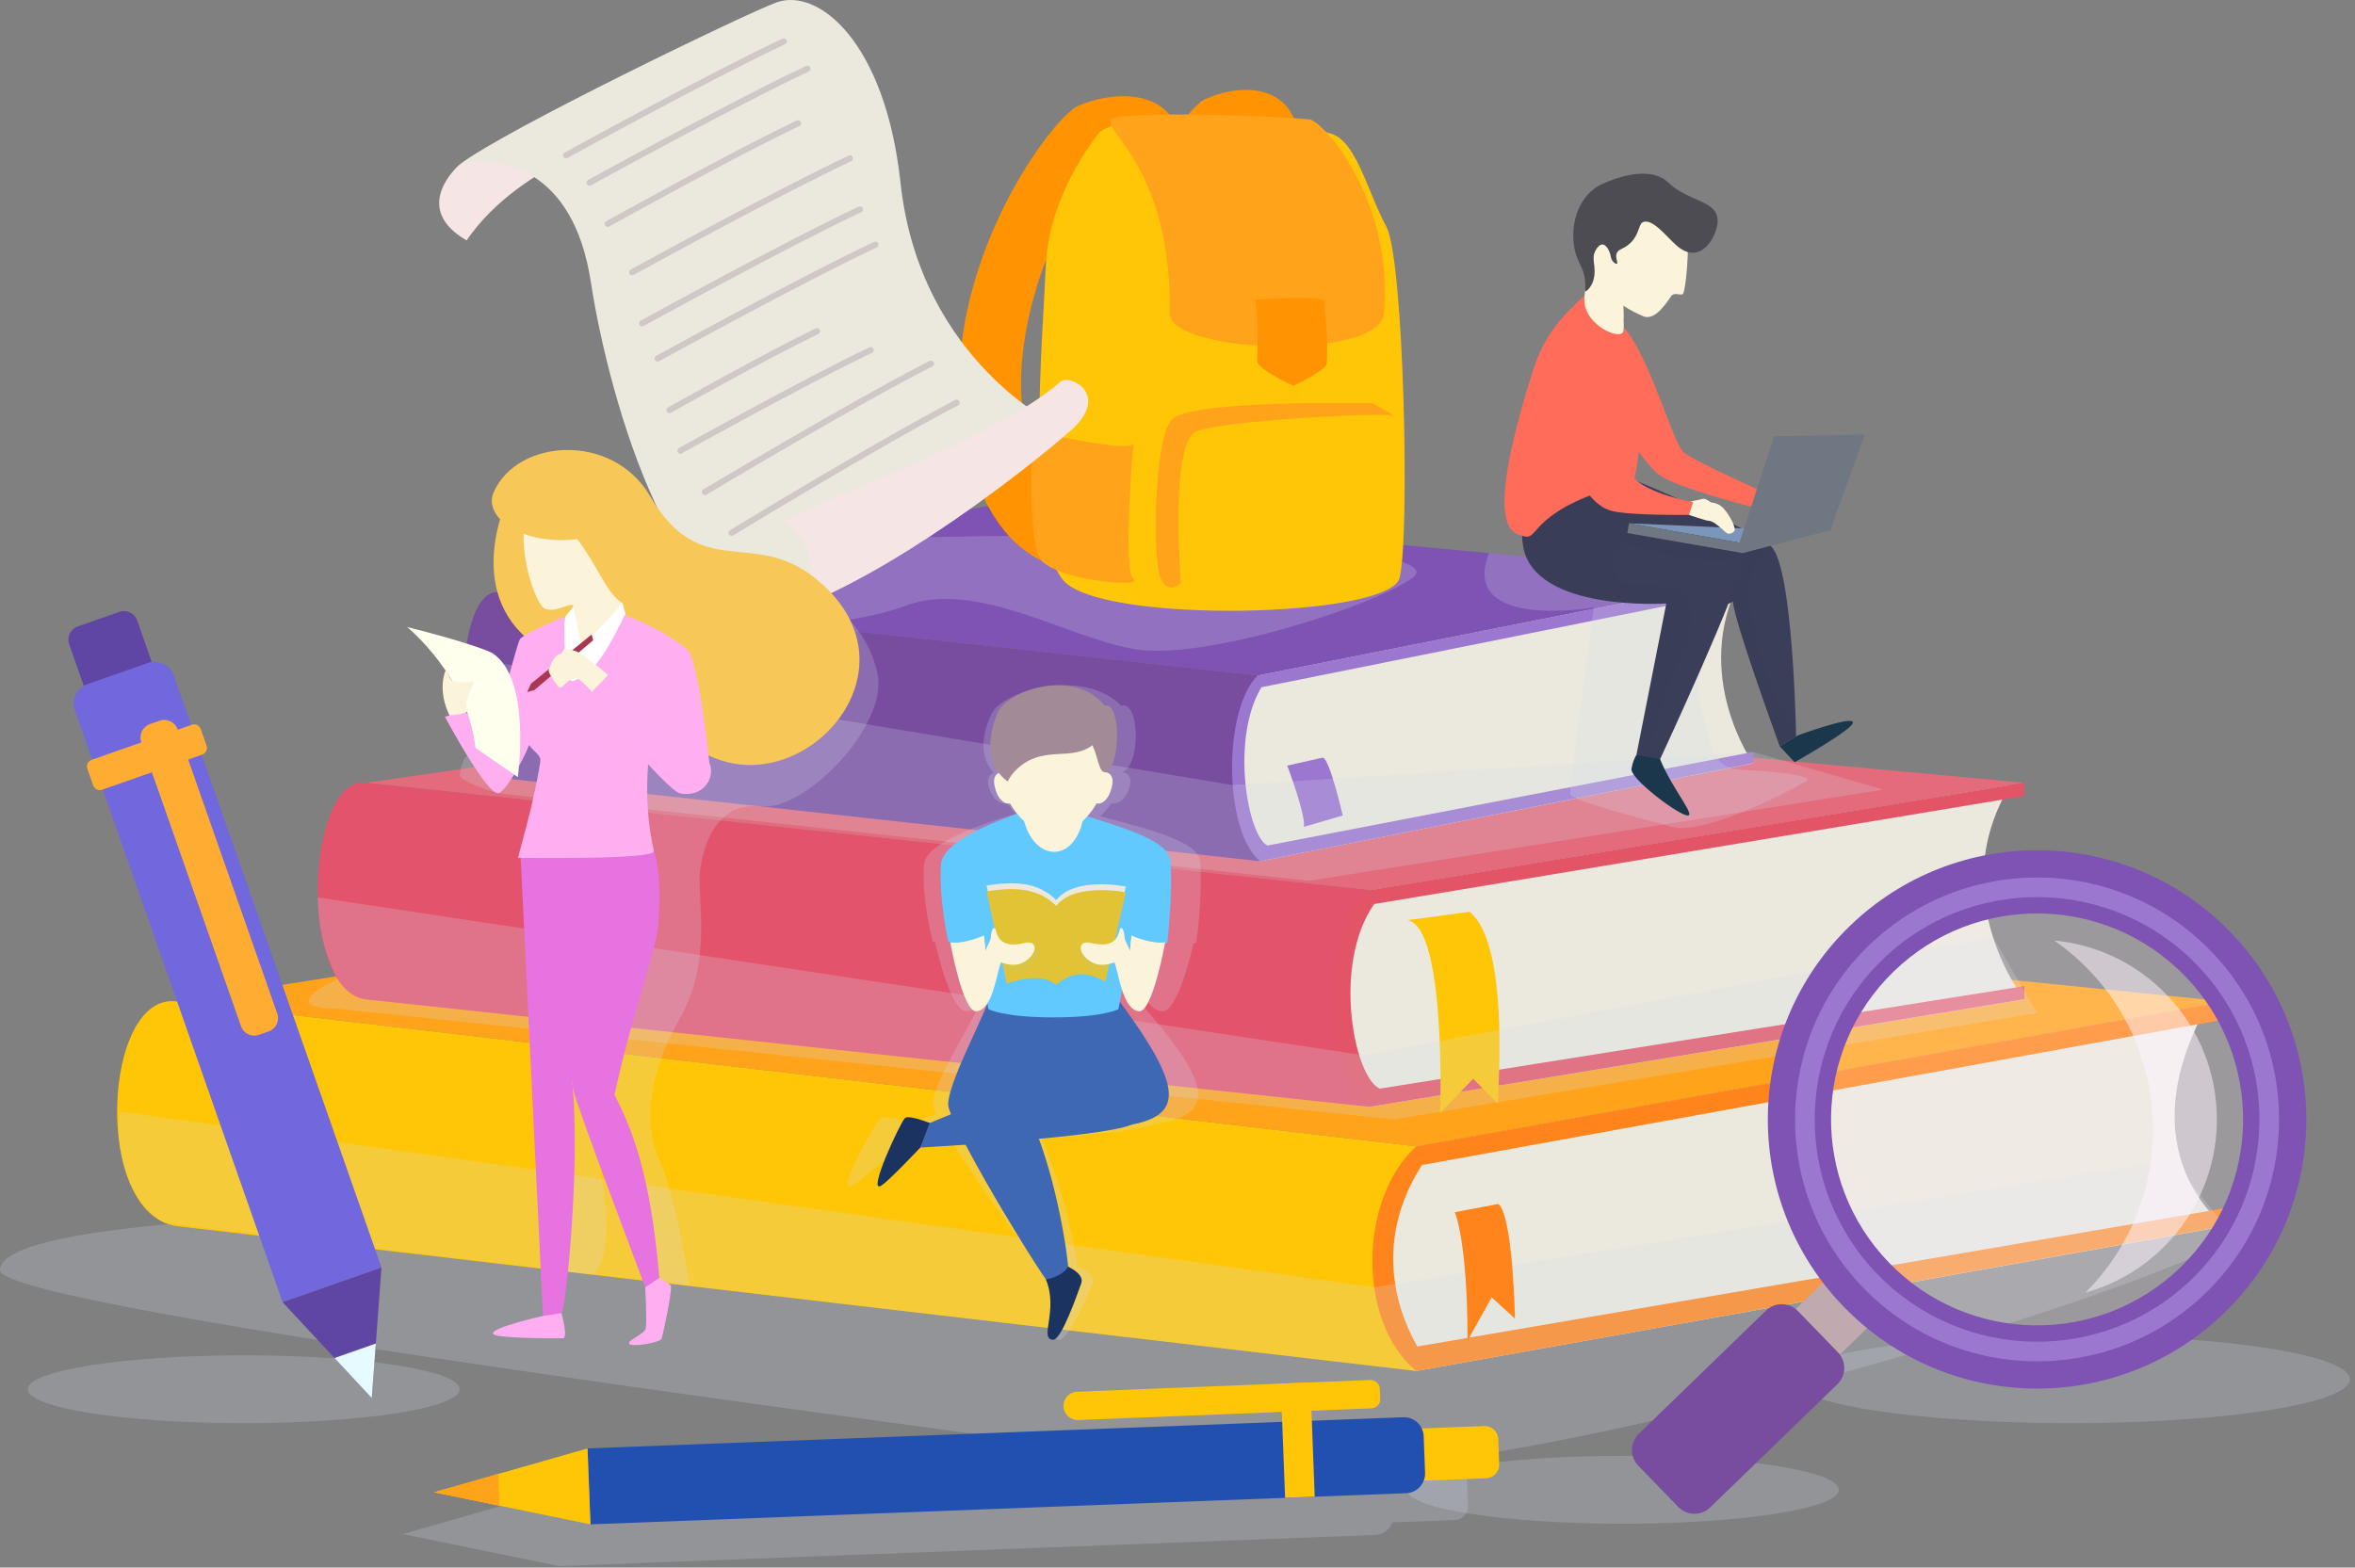 <svg width="386" height="257" viewBox="0 0 386 257" fill="none" xmlns="http://www.w3.org/2000/svg">
    <rect x="0" y="0" width="386" height="257" fill="#808080" stroke="none"/>
    <g opacity="0.6">
        <g opacity="0.6">
            <path opacity="0.6" d="M368.121 200.801C368.121 207.357 242.826 246.808 202.218 240.911C165.157 235.529 0 214.784 0 208.229C0 201.673 36.724 199.012 74.174 199.012C111.625 199.012 368.121 194.246 368.121 200.801Z" fill="#D6E0EF"/>
        </g>
    </g>
    <path d="M232.152 224.778L364.687 201.032C364.687 201.032 348.162 189.214 361.87 164.706L232.152 187.947C212.866 210.591 232.152 224.778 232.152 224.778Z" fill="#EBE8DD"/>
    <path d="M232.152 187.947L28.979 164.202L160.027 143.488L364.687 164.202L232.152 187.947Z" fill="#FFA31B"/>
    <path d="M233.069 191.008L364.688 167.118V164.202L232.152 187.947L226.255 190.486L221.074 205.456L225.418 223.385L229.653 222.995L232.152 224.778L364.688 200.996V198.081L232.326 220.757C229.717 216.286 224.507 204.367 233.069 191.008Z" fill="#FF841B"/>
    <path d="M232.152 224.778L28.979 201.032C14.979 199.016 16.926 162.462 28.979 164.201L232.152 187.947C222.669 196.492 222.429 216.858 232.152 224.778Z" fill="#FFC507"/>
    <path d="M234.202 198.581C266.421 194.742 340.938 178.997 340.938 178.997C340.938 178.997 265.584 191.531 234.202 198.581Z" fill="#EBE8DD"/>
    <path d="M235.42 214.16C249.287 216.423 350.058 193.793 350.058 193.793C350.058 193.793 256.141 209.983 235.42 214.16Z" fill="#EBE8DD"/>
    <path d="M234.118 206.008C263.313 205.305 328.983 190.138 328.983 190.138C328.983 190.138 254.228 200.517 234.118 206.008Z" fill="#EBE8DD"/>
    <g opacity="0.6">
        <g opacity="0.6">
            <path opacity="0.6" d="M19.695 182.241C18.619 187.947 20.961 197.339 27.003 200.477C38.653 202.165 232.152 224.778 232.152 224.778L364.688 201.032L356.005 190.138L225.255 211.053L19.695 182.241Z" fill="#D6E0EF"/>
        </g>
    </g>
    <path d="M238.448 198.746C238.448 198.746 240.541 203.259 240.541 219.795L244.505 212.702L248.311 216.205C248.311 216.205 248.012 199.33 245.584 197.39L238.448 198.746Z" fill="#FF841B"/>
    <path d="M224.497 181.465L331.8 163.862C331.8 163.862 318.421 146.883 329.518 128.715L224.497 145.943C208.883 162.731 224.497 181.465 224.497 181.465Z" fill="#EBE8DD"/>
    <path d="M224.497 145.944L60.003 128.34L166.103 112.983L331.8 128.34L224.497 145.944Z" fill="#E36B7B"/>
    <path d="M225.24 148.213L331.801 130.501V128.34L224.498 145.944L219.722 147.826L215.529 158.925L219.044 180.433L222.473 180.144L224.498 181.466L331.801 163.834V161.672L226.157 178.484C221.932 176.664 218.307 158.116 225.24 148.213Z" fill="#E35566"/>
    <path d="M224.497 181.465L60.003 163.862C48.669 162.366 50.243 127.05 60.003 128.34L224.497 145.943C216.82 152.278 216.625 175.593 224.497 181.465Z" fill="#E3546C"/>
    <path d="M233.252 172.307C275.233 166.153 319.443 156.742 319.443 156.742C319.443 156.742 264.404 164.123 233.252 172.307Z" fill="#EBE8DD"/>
    <path d="M225.938 170.655C267.919 164.502 312.128 155.09 312.128 155.09C312.128 155.09 257.091 162.471 225.938 170.655Z" fill="#EBE8DD"/>
    <path d="M243.764 156.061C277.83 151.068 313.703 143.431 313.703 143.431C313.703 143.431 269.044 149.421 243.764 156.061Z" fill="#EBE8DD"/>
    <path d="M231.584 154.387C273.565 148.234 317.775 138.822 317.775 138.822C317.775 138.822 262.736 146.203 231.584 154.387Z" fill="#EBE8DD"/>
    <path d="M225.938 163.844C267.919 157.691 312.128 148.279 312.128 148.279C312.128 148.279 257.091 155.66 225.938 163.844Z" fill="#EBE8DD"/>
    <path d="M230.747 150.858L240.89 149.495C247.1 154.559 245.701 176.129 245.51 180.949L241.458 176.861L236.045 182.5C236.045 182.5 237.113 152.14 230.747 150.858Z" fill="#FFC507"/>
    <g opacity="0.6">
        <g opacity="0.6">
            <path opacity="0.6" d="M52.1 147.136C52.1 147.136 51.861 154.128 55.338 160.539C52.88 161.719 50.93 162.672 50.608 164.141C50.347 165.333 54.825 165.333 54.825 165.333L228.452 183.531L333.889 166.087L326.667 153.626L223.58 173.019L52.1 147.136Z" fill="#D6E0EF"/>
        </g>
    </g>
    <path d="M206.526 141.196L287.356 125.153C287.356 125.153 277.084 110.713 285.28 95.035L206.17 110.738C194.551 125.27 206.526 141.196 206.526 141.196Z" fill="#EBE8DD"/>
    <path d="M206.17 110.738L81.813 97.097L161.755 82.991L286.999 94.694L206.17 110.738Z" fill="#7E53B3"/>
    <path d="M206.752 112.677L287.02 96.547L286.998 94.694L206.17 110.738L202.585 112.394L199.529 121.947L202.4 140.359L204.985 140.081L206.527 141.196L287.355 125.129L287.334 123.276L207.75 138.625C204.541 137.103 201.619 121.23 206.752 112.677Z" fill="#9C77CF"/>
    <path d="M206.526 141.196L82.169 127.555C73.599 126.374 74.433 96.078 81.813 97.098L206.17 110.738C200.437 116.238 200.525 136.231 206.526 141.196Z" fill="#784C9E"/>
    <path d="M213.043 131.914C244.674 126.267 277.954 117.805 277.954 117.805C277.954 117.805 236.48 124.621 213.043 131.914Z" fill="#EBE8DD"/>
    <path d="M208.577 123.529C234.244 118.946 261.249 112.081 261.249 112.081C261.249 112.081 227.595 117.612 208.577 123.529Z" fill="#EBE8DD"/>
    <path d="M210.987 119.135C242.617 113.488 275.898 105.026 275.898 105.026C275.898 105.026 234.422 111.843 210.987 119.135Z" fill="#EBE8DD"/>
    <path d="M212.522 127.092C244.153 121.445 277.433 112.983 277.433 112.983C277.433 112.983 235.958 119.799 212.522 127.092Z" fill="#EBE8DD"/>
    <path d="M210.987 125.524C210.987 125.524 214.047 133.59 213.711 135.566L220.086 133.705C220.086 133.705 217.956 124.426 216.819 124.209L210.987 125.524Z" fill="#9C77CF"/>
    <g opacity="0.6">
        <g opacity="0.6">
            <path opacity="0.6" d="M77.441 108.006C76.186 108.006 74.87 116.18 78.184 122.59C75.84 123.771 75.65 125.485 75.343 126.954C75.093 128.147 81.597 130.047 81.597 130.047L214.624 144.401L308.665 129.464L287.334 123.275L202.052 128.714L77.441 108.006Z" fill="#D6E0EF"/>
        </g>
    </g>
    <g opacity="0.6">
        <g opacity="0.6">
            <path opacity="0.6" d="M188.631 155.678C188.643 155.616 188.656 155.544 188.669 155.485L188.871 154.577C188.817 154.991 188.764 155.455 188.729 155.874C188.699 155.811 188.664 155.744 188.631 155.678ZM186.741 164.243C186.899 163.585 187.049 162.95 187.186 162.358C187.872 164.096 188.851 165.645 190.464 165.804C192.995 166.056 195.32 156.017 195.622 154.663C195.778 154.629 195.932 154.594 196.082 154.547C196.082 154.547 197.213 146.543 196.699 141.151C196.358 137.564 185.78 135.383 180.323 133.821C181.501 132.716 182.137 131.717 182.137 131.717C183.124 131.936 184.62 131.155 185.193 128.814C185.706 126.717 183.95 126.618 183.95 126.618C187.053 125.4 186.838 114.79 183.744 115.696C177.7 109.429 164.316 113.149 162.492 117.084C160.124 122.187 161.471 125.169 162.865 126.714C162.381 126.885 161.669 127.374 162.021 128.814C162.594 131.155 164.09 131.936 165.077 131.717C165.077 131.717 165.565 132.482 166.474 133.411C161.056 135.074 151.802 138.13 151.467 141.654C150.953 147.047 152.896 154.403 152.896 154.403C153.07 154.457 153.241 154.48 153.413 154.517C153.373 154.513 153.332 154.513 153.292 154.509C153.292 154.509 155.769 166.073 158.483 165.804C159.36 165.717 160.044 165.213 160.602 164.5C160.602 164.503 160.603 164.505 160.604 164.509C159.101 168.12 151.992 179.034 152.976 181.633C153.091 181.937 153.252 182.295 153.438 182.678C151.104 183.467 149.558 184.02 149.263 184.125C148.136 183.757 145.051 182.819 144.354 183.317C143.497 183.932 136.694 196.038 139.746 194.355C141.415 193.434 147.389 188.14 147.389 188.14C147.389 188.14 151.095 187.973 156.308 187.675C161.035 195.186 169.096 206.122 172.151 209.766H172.149C174.683 214.874 170.711 219.511 173.549 219.655C175.213 219.737 178.379 212.085 179.109 210.41C179.708 209.033 177.282 207.981 176.538 207.666C176.007 203.278 174.47 196.43 172.254 190.406C172.256 190.406 172.257 190.406 172.259 190.406C172.244 190.37 172.228 190.326 172.212 190.289C172.068 189.899 171.919 189.517 171.77 189.135C171.467 188.322 171.127 187.405 170.807 186.714V186.713C178.887 186.084 186.546 185.285 189.038 184.393C199.383 182.719 198.952 178.057 186.741 164.244C186.741 164.244 186.741 164.244 186.741 164.243Z" fill="#D6E0EF"/>
        </g>
    </g>
    <path d="M183.565 164.244C182.036 162.165 175.479 164.621 173.314 165.519C170.539 164.629 162.726 161.927 161.838 164.499C160.595 168.099 154.673 179.033 155.492 181.633C157.424 187.772 171.865 211.154 172.437 211.006C173.214 210.807 174.032 211.126 175.227 209.452C174.932 203.842 172.48 190.929 168.93 183.517C170.613 179.907 184.73 184.538 185.474 184.393C194.075 182.719 193.716 178.057 183.565 164.244Z" fill="#3F68B4"/>
    <g opacity="0.5">
        <g opacity="0.5">
            <path opacity="0.5" d="M171.524 190.407C171.205 189.49 170.741 187.816 170.317 186.714C168.629 182.323 181.17 175.69 179.934 175.196C179.301 174.942 174.467 175.599 173.548 172.413C170.384 180.852 160.662 182.301 157.932 183.437C158.055 184.324 159.775 186.237 160.301 187.532C162.979 187.532 166.671 188.267 171.524 190.407Z" fill="#3F68B4"/>
        </g>
    </g>
    <path d="M177.757 143.28H167.581V132.612H177.757V143.28Z" fill="#FBF4DB"/>
    <path d="M177.757 143.28H167.581V132.612H177.757V143.28Z" fill="#FBF4DB"/>
    <path d="M191.844 141.151C191.546 137.402 181.95 135.189 177.637 133.612C176.377 142.007 168.797 141.503 167.536 133.109C163.223 134.685 154.534 137.905 154.237 141.654C153.81 147.047 155.425 154.402 155.425 154.402C157.726 155.266 159.886 153.948 159.886 153.948L162.014 165.453C162.014 165.453 164.431 166.802 172.669 166.802C180.906 166.802 183.323 165.453 183.323 165.453L185.451 153.948C185.451 153.948 189.029 155.409 191.329 154.548C191.329 154.548 192.27 146.544 191.844 141.151Z" fill="#62C9FF"/>
    <path d="M181.244 126.619C182.587 115.695 172.645 115.696 172.645 115.696C172.645 115.696 162.702 115.695 164.045 126.619C164.045 126.619 162.586 126.717 163.012 128.815C163.488 131.156 164.732 131.936 165.552 131.717C165.552 131.717 168.178 136.711 172.645 136.711C177.111 136.711 179.737 131.717 179.737 131.717C180.557 131.936 181.801 131.156 182.277 128.815C182.704 126.717 181.244 126.619 181.244 126.619Z" fill="#FBF4DB"/>
    <path d="M167.51 125.4C167.51 125.4 165.881 126.537 165.186 128.097C165.186 128.097 160.196 125.4 163.403 117.083C164.92 113.149 176.047 109.429 181.071 115.697C183.645 114.79 183.823 125.4 181.244 126.618C180.091 126.779 179.997 124.123 179.053 122.182C175.76 124.731 171.547 122.394 167.51 125.4Z" fill="#A28A96"/>
    <path d="M173.123 147.565C170.384 144.863 166.914 144.346 161.708 145.183L165.025 160.322C165.025 160.322 170.333 158.132 173.123 160.523C176.237 157.794 178.978 158.789 181.191 159.97L184.538 145.343C184.538 145.343 176.17 143.657 173.123 147.565Z" fill="#EBE8DD"/>
    <path d="M173.123 148.522C170.384 145.819 166.914 145.302 161.708 146.139L165.025 161.278C165.025 161.278 170.333 159.088 173.123 161.479C176.237 158.751 178.978 159.745 181.191 160.926L184.538 146.299C184.538 146.299 176.17 144.613 173.123 148.522Z" fill="#E3C336"/>
    <g opacity="0.4">
        <g opacity="0.4">
            <path opacity="0.4" d="M183.323 165.453C185.095 156.665 185.474 153.382 185.474 153.382C185.474 153.382 182.767 156.45 182.24 156.819C181.713 157.187 177.977 154.785 177.145 155.783C176.122 157.008 178.593 159.43 180.566 159.43C182.29 159.431 182.072 164.704 183.323 165.453Z" fill="#62C9FF"/>
        </g>
    </g>
    <g opacity="0.4">
        <g opacity="0.4">
            <path opacity="0.4" d="M161.256 153.382C161.256 153.382 162.883 154.24 163.033 155.096C163.183 155.951 164.7 155.544 166.859 155.544C169.011 155.544 169.703 155.315 170.282 155.728C170.861 156.143 168.93 160.006 165.424 159.432C163.445 159.107 162.453 165.952 162.014 165.453C161.47 162.629 161.359 161.91 161.25 160.418C161.027 157.368 161.256 153.382 161.256 153.382Z" fill="#62C9FF"/>
        </g>
    </g>
    <path d="M155.754 154.509C155.754 154.509 157.814 166.073 160.07 165.804C162.754 165.485 163.325 159.614 164.063 157.776C165.235 158.199 166.985 158.647 168.623 157.154C170.214 155.702 169.702 154.172 168.037 154.579C165.921 155.095 163.79 155.095 163.232 152.548C163.054 151.736 162.453 152.197 162.395 153.82C162.386 154.082 161.819 155.095 161.514 155.875C161.439 154.786 161.256 153.381 161.256 153.381C161.256 153.381 158.133 154.821 155.754 154.509Z" fill="#FBF4DB"/>
    <path d="M158.661 160.834C159.127 158.761 159.816 157.653 161.514 155.874C161.429 154.877 161.256 153.382 161.256 153.382C161.256 153.382 158.368 159.289 158.645 160.926C158.652 160.895 158.654 160.864 158.661 160.834Z" fill="#FBF4DB"/>
    <path d="M190.976 154.509C190.976 154.509 188.916 166.073 186.66 165.804C183.977 165.485 183.406 159.614 182.667 157.776C181.495 158.199 179.746 158.647 178.107 157.154C176.515 155.702 177.029 154.172 178.694 154.579C180.808 155.095 182.941 155.095 183.498 152.548C183.676 151.736 184.278 152.197 184.335 153.82C184.344 154.082 184.911 155.095 185.217 155.875C185.292 154.786 185.474 153.381 185.474 153.381C185.474 153.381 188.598 154.821 190.976 154.509Z" fill="#FBF4DB"/>
    <path d="M188.07 160.834C187.603 158.761 186.915 157.653 185.216 155.874C185.301 154.877 185.475 153.382 185.475 153.382C185.475 153.382 188.362 159.289 188.085 160.926C188.079 160.895 188.077 160.864 188.07 160.834Z" fill="#FBF4DB"/>
    <path d="M171.432 209.766C172.467 209.617 174.364 208.93 175.079 207.666C175.696 207.98 177.717 209.031 177.219 210.409C176.613 212.086 173.98 219.738 172.597 219.654C170.238 219.511 173.539 214.875 171.432 209.766Z" fill="#1A3360"/>
    <path d="M152.751 184.264L150.847 188.14C150.847 188.14 145.88 193.435 144.493 194.356C141.954 196.038 147.611 183.931 148.324 183.318C149.036 182.704 152.751 184.264 152.751 184.264Z" fill="#1A3360"/>
    <path d="M152.354 184.148C152.354 184.148 174.418 174.564 182.24 175.124C191.868 175.912 189.922 182.48 185.474 184.393C180.506 186.532 150.847 188.141 150.847 188.141L152.354 184.148Z" fill="#3F68B4"/>
    <g opacity="0.6">
        <g opacity="0.6">
            <path opacity="0.6" d="M75.345 227.766C75.345 230.837 59.498 233.326 39.949 233.326C20.4 233.326 4.553 230.837 4.553 227.766C4.553 224.695 20.4 222.205 39.949 222.205C59.498 222.205 75.345 224.695 75.345 227.766Z" fill="#D6E0EF"/>
        </g>
    </g>
    <path d="M45.885 168.456L34.737 172.366L11.334 105.63C10.915 104.436 11.543 103.128 12.738 102.709L19.559 100.316C20.755 99.897 22.062 100.526 22.481 101.721L45.885 168.456Z" fill="#5F46A4"/>
    <path d="M62.528 207.803L46.313 213.49L12.272 116.42C11.663 114.682 12.578 112.779 14.315 112.17L24.237 108.691C25.976 108.081 27.878 108.996 28.487 110.733L62.528 207.803Z" fill="#7168DD"/>
    <path d="M60.937 229.227L46.313 213.49L62.528 207.804L60.937 229.227Z" fill="#5F46A4"/>
    <path d="M54.825 222.649L60.937 229.227L61.602 220.273L54.825 222.649Z" fill="#E5FBFF"/>
    <g opacity="0.3">
        <g opacity="0.3">
            <path opacity="0.3" d="M32.439 122.002C32.262 121.977 32.081 121.979 31.902 122.042L29.588 122.853L29.565 122.788C29.146 121.592 27.835 120.962 26.639 121.381L25.033 121.944C23.837 122.364 23.206 123.675 23.626 124.871L23.649 124.936L16.177 127.557L17.895 132.455L25.367 129.834L39.971 171.482C40.392 172.679 41.702 173.309 42.9 172.89L44.505 172.327C45.701 171.908 46.331 170.597 45.911 169.4L31.306 127.752L33.619 126.941C33.799 126.878 33.943 126.766 34.064 126.637L32.439 122.002Z" fill="#7168DD"/>
        </g>
    </g>
    <path d="M33.153 123.718L16.737 129.475C16.14 129.684 15.485 129.369 15.276 128.771L14.318 126.038C14.107 125.44 14.423 124.786 15.021 124.576L31.436 118.82C32.033 118.61 32.687 118.925 32.897 119.523L33.856 122.257C34.066 122.854 33.751 123.509 33.153 123.718Z" fill="#FFAD32"/>
    <path d="M44.038 169.105L42.433 169.667C41.236 170.087 39.925 169.457 39.505 168.26L23.16 121.649C22.74 120.452 23.371 119.142 24.567 118.722L26.172 118.159C27.369 117.74 28.68 118.369 29.099 119.566L45.446 166.176C45.865 167.374 45.235 168.685 44.038 169.105Z" fill="#FFAD32"/>
    <g opacity="0.6">
        <g opacity="0.6">
            <path opacity="0.6" d="M156.806 87.988C156.806 87.988 173.007 87.709 183.096 87.631C193.184 87.554 237.865 90.032 231.584 94.694C225.303 99.357 197.227 108.398 185.922 106.428C174.616 104.458 159.912 94.909 148.296 99.365C136.68 103.82 100.497 105.601 106.548 96.865C112.598 88.129 156.806 87.988 156.806 87.988Z" fill="#D6E0EF"/>
        </g>
    </g>
    <path d="M212.774 21.788C211.211 12.875 201.784 14.159 197.425 16.319C193.067 18.48 174.97 45.691 180.654 72.311C185.22 93.692 198.893 95.114 203.821 89.063C208.747 83.011 205.692 75.44 205.692 75.44C205.692 75.44 192.76 81.422 189.75 69.797C185.344 52.781 197.948 23.207 203.536 28.068C209.125 32.929 213.436 25.566 212.774 21.788Z" fill="#FF9301"/>
    <g opacity="0.3">
        <g opacity="0.3">
            <path opacity="0.3" d="M212.774 21.788C211.211 12.875 201.784 14.159 197.425 16.319C193.067 18.48 174.97 45.691 180.654 72.311C185.22 93.692 198.893 95.114 203.821 89.063C208.747 83.011 205.692 75.44 205.692 75.44C205.692 75.44 192.76 81.422 189.75 69.797C185.344 52.781 197.948 23.207 203.536 28.068C209.125 32.929 213.436 25.566 212.774 21.788Z" fill="#FF9301"/>
        </g>
    </g>
    <path d="M193.478 22.823C191.773 13.91 181.485 15.194 176.729 17.354C171.974 19.514 152.227 46.725 158.43 73.346C163.412 94.727 178.332 96.149 183.708 90.098C189.084 84.046 185.749 76.475 185.749 76.475C185.749 76.475 171.64 82.456 168.355 70.831C163.548 53.816 177.299 24.241 183.398 29.103C189.496 33.964 194.201 26.6 193.478 22.823Z" fill="#FF9301"/>
    <g opacity="0.3">
        <g opacity="0.3">
            <path opacity="0.3" d="M168.355 70.831C163.547 53.815 177.3 24.241 183.398 29.103C183.425 29.125 183.452 29.139 183.479 29.161C183.456 29.08 183.434 28.998 183.41 28.916C183.357 28.765 183.289 28.569 183.2 28.313C182.842 27.399 182.5 26.477 182.106 25.586C181.983 25.306 180.737 22.895 180.955 23.176C180.451 22.375 179.891 21.628 179.306 20.926C179.741 21.48 178.353 20.067 178.244 19.967C177.974 19.791 177.795 19.671 177.691 19.596C177.346 19.449 176.999 19.316 176.644 19.209C175.709 18.957 175.627 18.942 176.396 19.165C175.835 19.135 175.273 19.147 174.713 19.205C174.612 19.211 174.512 19.2 174.412 19.2C167.568 26.103 152.978 49.95 158.43 73.346C163.413 94.726 178.332 96.149 183.708 90.097C189.084 84.046 185.749 76.474 185.749 76.474C185.749 76.474 171.64 82.456 168.355 70.831Z" fill="#FF9301"/>
        </g>
    </g>
    <path d="M179.861 22.176C179.861 22.176 171.905 31.792 171.419 43.553C170.934 55.312 168.026 88.034 174.334 95.197C180.641 102.36 227.683 101.31 229.394 94.779C231.105 88.248 230.134 42.463 227.223 37.132C224.312 31.8 222.569 24.097 218.831 22.176C215.093 20.255 182.169 17.43 179.861 22.176Z" fill="#FFC507"/>
    <g opacity="0.4">
        <g opacity="0.4">
            <path opacity="0.4" d="M183.096 87.632C183.021 84.131 184.451 80.685 184.663 77.628C185.207 69.787 184.396 61.913 184.974 54.069C185.461 47.465 187.083 40.056 185.454 33.734C184.447 29.829 181.636 26.844 179.228 23C177.347 25.545 171.821 33.801 171.419 43.552C170.934 55.313 168.025 88.034 174.333 95.197C176.117 97.222 181.161 98.591 187.514 99.364C184.675 96.173 183.188 91.965 183.096 87.632Z" fill="#FFC507"/>
        </g>
    </g>
    <g opacity="0.4">
        <g opacity="0.4">
            <path opacity="0.4" d="M224.44 80.409C217.479 91.425 205.645 98.97 192.327 97.056C183.993 95.859 175.961 90.603 170.878 83.517C171.437 88.817 172.489 93.103 174.333 95.196C180.641 102.36 227.683 101.309 229.394 94.778C230.238 91.558 230.43 78.79 230.057 66.035C228.967 71.1 227.234 75.989 224.44 80.409Z" fill="#FFC507"/>
        </g>
    </g>
    <path d="M184.696 19.008C193.22 18.445 208.648 19.008 214.609 19.571C216.933 19.791 228.501 33.06 226.836 51.385C226.122 59.236 191.644 57.926 191.743 51.377C192.173 23.026 175.712 19.602 184.696 19.008Z" fill="#FFA31B"/>
    <path d="M169.609 70.737C169.609 70.737 184.214 74.117 185.773 72.817C185.773 72.817 183.954 93.415 185.773 94.946C187.593 96.478 172.044 95.045 170.328 91.341C168.614 87.638 168.871 73.065 169.609 70.737Z" fill="#FFA31B"/>
    <path d="M224.98 66.115C224.98 66.115 194.905 65.428 192.013 68.844C189.122 72.261 188.894 91.664 190.193 94.721C191.493 97.778 193.552 95.552 193.552 95.552C193.552 95.552 191.696 72.558 196.073 70.737C200.45 68.918 226.65 67.581 228.154 68.137C229.659 68.694 224.98 66.115 224.98 66.115Z" fill="#FFA31B"/>
    <path d="M205.738 49.165C205.738 49.165 206.364 52.821 206.052 59.175C205.987 60.5 211.983 63.244 211.983 63.244C211.983 63.244 217.418 60.779 217.474 59.543C217.688 54.9 217.358 53.754 216.986 49.414C216.907 48.492 208.439 48.885 205.738 49.165Z" fill="#FF9301"/>
    <g opacity="0.3">
        <g opacity="0.3">
            <path opacity="0.3" d="M211.119 55.471C211.083 55.385 213.123 54.95 213.187 55.601C213.252 56.25 213.587 64.051 212.842 65.351C212.842 65.351 211.057 66.066 211.121 65.351C211.186 64.635 211.508 56.38 211.119 55.471Z" fill="#FF9301"/>
        </g>
    </g>
    <path d="M75.342 26.97C75.342 26.97 67.079 33.996 76.478 39.41C85.641 26.107 104.133 21.709 111.978 17.74C119.824 13.772 112.771 11.164 112.771 11.164L75.342 26.97Z" fill="#F5E6E5"/>
    <path d="M75.343 26.97C81.863 25.445 93.961 27.425 96.838 46.211C99.915 66.313 111.202 104.382 128.289 100.493L173.995 70.185C173.995 70.185 150.798 59.605 147.595 29.931C145.113 6.931 134.164 -2.095 127.248 0.403C122.491 2.121 82.427 21.445 75.343 26.97Z" fill="#EBE8DD"/>
    <path d="M128.049 85.602C130.579 85.577 137.612 95.388 128.289 100.493C145.797 94.719 168.999 76.348 175.54 70.543C182.115 64.707 175.329 61.235 173.802 62.583C163.229 71.911 136.307 81.105 128.049 85.602Z" fill="#F5E6E5"/>
    <path d="M92.782 25.455C92.782 25.455 116.316 12.49 128.478 6.787" stroke="#CFC8C7" stroke-miterlimit="10" stroke-linecap="round" stroke-linejoin="round"/>
    <path d="M96.642 29.939C96.642 29.939 120.176 16.974 132.338 11.27" stroke="#CFC8C7" stroke-miterlimit="10" stroke-linecap="round" stroke-linejoin="round"/>
    <path d="M103.615 44.638C103.615 44.638 127.15 31.673 139.311 25.969" stroke="#CFC8C7" stroke-miterlimit="10" stroke-linecap="round" stroke-linejoin="round"/>
    <path d="M105.254 53.007C105.254 53.007 128.788 40.043 140.95 34.339" stroke="#CFC8C7" stroke-miterlimit="10" stroke-linecap="round" stroke-linejoin="round"/>
    <path d="M107.794 58.78C107.794 58.78 131.328 45.816 143.49 40.112" stroke="#CFC8C7" stroke-miterlimit="10" stroke-linecap="round" stroke-linejoin="round"/>
    <path d="M115.54 80.669C115.54 80.669 139.971 66.036 152.605 59.616" stroke="#CFC8C7" stroke-miterlimit="10" stroke-linecap="round" stroke-linejoin="round"/>
    <path d="M119.904 87.359C119.904 87.359 144.221 72.537 156.806 66.02" stroke="#CFC8C7" stroke-miterlimit="10" stroke-linecap="round" stroke-linejoin="round"/>
    <path d="M109.731 67.234C109.731 67.234 125.674 58.252 133.915 54.304" stroke="#CFC8C7" stroke-miterlimit="10" stroke-linecap="round" stroke-linejoin="round"/>
    <path d="M99.611 36.702C99.611 36.702 120.176 25.25 130.803 20.214" stroke="#CFC8C7" stroke-miterlimit="10" stroke-linecap="round" stroke-linejoin="round"/>
    <path d="M111.525 73.89C111.525 73.89 132.088 62.438 142.716 57.402" stroke="#CFC8C7" stroke-miterlimit="10" stroke-linecap="round" stroke-linejoin="round"/>
    <g opacity="0.6">
        <g opacity="0.6">
            <path opacity="0.6" d="M135.405 98.468C135.405 98.468 142.077 102.176 143.841 110.49C145.607 118.803 132.088 133.031 124.669 132.218C117.251 131.404 115.05 139.067 114.708 143.28C114.365 147.493 116.654 157.739 111.525 166.803C106.396 175.865 105.297 184.009 108.078 190.138C110.858 196.267 113.025 210.854 113.025 210.854L106.542 209.549L97.25 186.067C97.25 186.067 102.038 204.526 97.25 209.011L91.073 208.29L89.937 171.326L92.615 129.464L99.275 94.135L135.405 98.468Z" fill="#D6E0EF"/>
        </g>
    </g>
    <path d="M84.218 79.983C83.392 80.638 75.999 95.747 86.402 104.705C92.077 109.592 90.848 112.897 95.928 111.582C101.009 110.267 106.548 95.085 106.548 95.085C106.548 95.085 88.946 76.238 84.218 79.983Z" fill="#F7C858"/>
    <g opacity="0.3">
        <g opacity="0.3">
            <path opacity="0.3" d="M88.252 80.979C83.644 86.718 83.646 90.782 84.826 97.795C86.068 105.181 92.169 108.312 97.249 106.997C102.33 105.682 106.548 95.086 106.548 95.086C106.548 95.086 92.028 76.277 88.252 80.979Z" fill="#F7C858"/>
        </g>
    </g>
    <path d="M85.293 139.575L88.996 215.749C88.996 215.749 91.298 215.88 92.028 215.29C92.757 214.699 95.192 190.562 93.784 177.331C93.784 177.331 103.631 141.518 103.428 139.64C103.225 137.763 85.293 139.575 85.293 139.575Z" fill="#E773E0"/>
    <g opacity="0.3">
        <g opacity="0.3">
            <path opacity="0.3" d="M89.413 139.436C89.537 149.027 91.602 162.394 93.264 171.831C94.024 176.143 103.631 141.518 103.428 139.641C103.269 138.179 89.41 139.223 89.413 139.436Z" fill="#E773E0"/>
        </g>
    </g>
    <path d="M107.179 139.502C107.179 139.502 108.555 142.556 107.902 151.749C107.637 155.488 103.613 166.095 100.73 179.484C103.431 184.903 106.541 191.758 108.078 209.549L105.757 211.052C105.757 211.052 94.567 181.457 93.989 178.799C93.406 176.11 91.109 143.868 91.073 140.66C91.04 137.618 107.179 139.502 107.179 139.502Z" fill="#E773E0"/>
    <path d="M86.392 83.848C84.508 89.52 87.673 99.09 89.336 99.807C90.893 100.478 93.264 98.899 93.904 99.219C94.153 99.344 94.115 100.312 93.784 101.826C93.301 104.035 93.01 106.998 93.01 106.998C93.01 106.998 101.588 104.182 101.908 102.421C102.228 100.661 101.908 91.536 101.908 91.536C101.908 91.536 104.149 86.414 103.188 84.333C102.228 82.252 96.945 77.93 96.945 77.93C96.945 77.93 88.932 76.197 86.392 83.848Z" fill="#FBF4DB"/>
    <path d="M93.904 99.22C95.091 98.468 98.08 97.901 99.275 94.135C99.275 98.738 95.883 101.666 93.784 102.802C93.784 102.802 94.284 100.524 93.904 99.22Z" fill="#FBF4DB"/>
    <path d="M80.901 80.74C79.178 84.699 85.272 89.466 94.62 88.391C98.385 93.417 99.275 97.157 102.05 98.91C110.533 149.996 158.908 115.105 133.644 94.814C123.31 86.513 114.896 95.603 106.548 81.337C100.391 70.817 84.75 71.893 80.901 80.74Z" fill="#F7C858"/>
    <g opacity="0.3">
        <g opacity="0.3">
            <path opacity="0.3" d="M112.365 102.258C109.419 101.793 106.07 102.019 102.215 99.838C105.303 117.057 113.029 124.163 120.774 125.261C127.827 125.424 128.623 114.952 125.356 110.489C120.73 104.17 114.992 102.673 112.365 102.258Z" fill="#F7C858"/>
        </g>
    </g>
    <path d="M102.05 98.911L102.563 100.824C102.563 100.824 101.746 110.646 95.71 113.575C89.672 116.504 92.69 101.048 92.69 101.048L93.968 99.488L95.344 106.164L102.05 98.911Z" fill="white"/>
    <path d="M88.996 215.749C88.996 215.749 80.764 217.585 80.79 218.628C80.812 219.425 89.717 219.425 92.267 219.425C93.172 219.425 92.028 215.29 92.028 215.29L88.996 215.749Z" fill="#FFAFF1"/>
    <path d="M105.757 211.053C105.757 211.053 106.063 216.809 105.836 217.804C105.611 218.8 102.575 219.818 103.173 220.353C103.77 220.887 108.262 220.116 108.455 219.452C108.648 218.79 110.142 212.035 109.974 210.864C109.915 210.445 108.078 209.549 108.078 209.549L105.757 211.053Z" fill="#FFAFF1"/>
    <path d="M112.559 106.427C108.594 103.098 102.397 100.823 102.397 100.823C98.613 108.72 96.685 110.571 93.95 111.665C92.163 112.071 92.525 101.049 92.525 101.049C92.525 101.049 86.266 103.726 85.262 104.729C84.734 105.258 80.848 120.974 80.655 121.378C80.282 120.811 78.057 119.075 76.325 116.7L72.91 117.494C72.91 117.494 79.57 129.964 81.597 130.048C82.684 130.092 85.646 124.921 86.732 122.123C87.395 123.249 88.738 123.698 88.557 124.892C87.498 131.886 84.799 140.694 84.912 140.655C85.186 140.565 107.538 141.053 107.179 139.502C104.563 128.199 107.417 117.459 107.417 117.459L110.647 125.54C113.845 125.54 116.33 125.68 116.33 125.68C115.867 121.293 114.31 107.897 112.559 106.427Z" fill="#FFAFF1"/>
    <g opacity="0.3">
        <g opacity="0.3">
            <path opacity="0.3" d="M77.332 117.949C76.989 117.555 76.648 117.143 76.325 116.699L75.344 117.084C75.344 117.084 79.57 129.964 81.596 130.047C82.225 130.074 83.476 128.36 84.632 126.37C84.111 126.458 77.247 120.604 77.332 117.949Z" fill="#FFAFF1"/>
        </g>
    </g>
    <g opacity="0.3">
        <g opacity="0.3">
            <path opacity="0.3" d="M88.557 124.892C88.116 127.803 87.391 131.023 86.703 133.795C87.402 133.381 88.115 132.994 88.859 132.643C91.463 130.521 95.944 124.973 95.928 124.971C93.794 124.721 89.931 124.25 87.624 123.155C88.173 123.676 88.672 124.134 88.557 124.892Z" fill="#FFAFF1"/>
        </g>
    </g>
    <g opacity="0.3">
        <g opacity="0.3">
            <path opacity="0.3" d="M110.196 104.705C109.585 105.281 107.178 111.921 107.186 113.945C107.19 115.27 103.921 113.378 102.563 112.87C101.919 112.629 98.754 112.459 97.754 111.808C97.726 111.795 97.698 111.779 97.669 111.766C97.676 111.901 96.527 113.814 96.543 113.945C97.222 119.472 103.428 124.209 103.428 129.666C103.428 137.086 93.784 139.502 87.58 140.65C93.55 140.68 107.463 140.728 107.179 139.502C104.563 128.199 107.417 117.459 107.417 117.459L110.647 125.541C112.257 125.541 113.685 125.576 114.708 125.611C107.203 118.377 110.434 104.859 110.196 104.705Z" fill="#FFAFF1"/>
        </g>
    </g>
    <path d="M66.725 102.802C66.725 102.802 76.662 110.831 77.936 122.626L84.87 127.408C84.87 127.408 87.181 111.352 80.726 107.085C77.299 105.412 66.725 102.802 66.725 102.802Z" fill="#FFFFED"/>
    <path d="M76.75 116.621C76.394 116.055 76.327 115.194 76.363 115.09C77.016 113.207 77.917 111.597 77.578 111.742C77.239 111.887 74.79 111.894 74.107 111.63C73.921 111.558 73.075 109.829 73.075 109.829C72.749 110.531 71.803 113.434 73.691 117.333C74.513 117.141 75.496 117.236 76.75 116.621Z" fill="#FBF4DB"/>
    <path d="M96.976 104.025L87.042 112.077L86.402 113.468L87.598 113.132L97.222 104.97L96.976 104.025Z" fill="#A83851"/>
    <path d="M100.095 111.008C98.763 109.871 97.684 109.001 97.194 108.676C95.561 107.599 94.959 106.484 92.507 106.427C92.349 106.424 92.134 107.183 91.826 107.225C90.809 107.365 90.089 109.415 89.951 109.83C89.772 110.369 91.386 112.379 91.625 112.659C92.195 113.323 93.215 110.49 94.895 111.375C95.125 111.497 96.188 112.393 97.569 114.08C98.337 112.928 99.374 111.852 100.095 111.008Z" fill="#FBF4DB"/>
    <path d="M99.821 110.49L96.543 113.944C96.543 113.944 109.245 129.666 111.489 130.073C116.059 130.9 117.785 126.167 115.633 124.254C113.482 122.342 99.821 110.49 99.821 110.49Z" fill="#FFAFF1"/>
    <g opacity="0.6">
        <g opacity="0.6">
            <path opacity="0.6" d="M244.05 90.681L284.259 94.439C284.259 94.439 276.856 108.764 278.735 115.696C280.612 122.628 280.562 125.953 285.488 126.204C290.415 126.454 297.625 127.11 296.052 128.098C294.479 129.084 279.559 137.026 274.109 135.566C268.657 134.104 257.523 131.253 257.371 130.169C257.22 129.084 261.249 99.599 261.249 99.599C261.249 99.599 239.049 103.444 244.05 90.681Z" fill="#D6E0EF"/>
        </g>
    </g>
    <path d="M294.702 120.563C294.702 120.563 303.357 117.375 303.702 118.396C304.046 119.417 294.148 124.965 294.148 124.965L291.713 122.356L294.702 120.563Z" fill="#1B374B"/>
    <path d="M266.31 78.048C266.31 78.048 286.513 86.321 290.222 89.501C293.932 92.681 294.393 120.747 294.393 120.747L291.712 122.356C291.712 122.356 284.052 101.374 284.05 98.591C280.734 101.506 264.031 90.616 261.249 90.351C258.467 90.085 266.31 78.048 266.31 78.048Z" fill="#3B3E58"/>
    <g opacity="0.3">
        <g opacity="0.3">
            <path opacity="0.3" d="M290.548 113.227C289.18 109.632 287.817 105.67 287.301 101.853C286.75 97.766 286.119 91.931 290.183 89.469C286.383 86.269 266.309 78.048 266.309 78.048C266.309 78.048 258.466 90.085 261.248 90.35C264.03 90.615 280.734 101.506 284.05 98.591C284.052 101.373 291.713 122.356 291.713 122.356L294.394 120.747C294.394 120.747 294.388 120.44 294.376 119.907C293.23 117.661 291.446 115.589 290.548 113.227Z" fill="#3B3E58"/>
        </g>
    </g>
    <path d="M262.343 80.767C262.343 80.767 285.31 89.119 285.486 92.211C285.663 95.302 272.101 124.47 272.101 124.47C272.101 124.47 269.378 125.53 268.222 123.763L273.12 98.944C273.12 98.944 251.656 100.376 249.669 89.688C247.682 79.001 262.343 80.767 262.343 80.767Z" fill="#3B3E58"/>
    <g opacity="0.3">
        <g opacity="0.3">
            <path opacity="0.3" d="M262.343 80.767C262.343 80.767 247.682 79.001 249.669 89.688C251.656 100.375 273.12 98.944 273.12 98.944L268.222 123.763C268.804 124.651 269.778 124.825 270.606 124.778C270.808 120.139 272.232 115.83 273.938 111.504C275.73 106.959 283.524 94.203 267.155 95.877C264.357 96.163 263.337 88.692 266.105 89.315C276.829 91.735 282.748 92.924 284.599 91.333C284.673 91.269 284.751 91.225 284.827 91.172C281.061 87.575 262.343 80.767 262.343 80.767Z" fill="#3B3E58"/>
        </g>
    </g>
    <path d="M264.914 52.943C269.22 54.488 274.059 72.513 275.914 74.103C277.768 75.693 289.702 80.957 289.702 80.957L287.819 83.269C287.819 83.269 274.657 79.966 271.921 77.832C268.653 75.281 265.244 68.114 264.715 68.246C264.185 68.379 263.218 52.333 264.914 52.943Z" fill="#FF6C59"/>
    <g opacity="0.6">
        <g opacity="0.6">
            <path opacity="0.6" d="M275.633 77.587C271.696 74.133 271.427 68.589 271.404 63.686C269.408 58.728 267.093 53.725 264.914 52.942C263.218 52.334 264.185 68.379 264.715 68.247C265.244 68.114 268.653 75.281 271.921 77.831C273.739 79.249 280.155 81.182 284.26 82.32C281.436 80.951 277.983 79.649 275.633 77.587Z" fill="#FF6C59"/>
        </g>
    </g>
    <path d="M276.377 37.474C277.071 39.872 276.288 48.072 275.795 48.246C275.302 48.422 274.421 47.919 273.958 48.491C273.494 49.062 271.427 52.736 269.337 51.849C267.245 50.963 266.062 50.094 266.062 50.094L266.247 57.441L258.938 53.797C258.938 53.797 260.194 45.869 260.165 44.037C260.104 40.319 261.916 34.651 265.713 32.835C269.958 30.805 275.01 32.754 276.377 37.474Z" fill="#FBF4DB"/>
    <path d="M281.516 36.557C281.319 38.847 278.722 43.658 274.819 40.268C273.198 38.86 270.909 35.812 269.328 36.399C268.36 36.759 268.87 39.391 265.748 40.827C264.469 41.415 264.999 42.44 265.082 43.027C265.167 43.613 264.143 42.996 264.021 42.084C263.897 41.17 262.856 38.79 261.563 40.988C260.667 42.51 261.798 43.619 261.167 45.948C260.842 47.146 259.798 48.029 259.82 47.691C260.094 43.635 258.324 43.521 257.934 39.833C257.463 35.374 259.555 31.164 263.246 29.905C263.246 29.905 270.089 26.669 273.456 29.942C276.824 33.215 281.842 32.769 281.516 36.557Z" fill="#4D4C53"/>
    <path d="M265.393 54.793C265.994 54.754 266.197 54.277 266.115 53.763C271.25 58.1 268.377 79.292 267.485 79.292C266.594 79.292 260.269 80.748 255.623 83.663C250.978 86.578 251.604 88.572 249.484 87.834C247.921 87.289 242.999 86.909 251.247 60.783C253.167 54.702 256.169 51.765 259.725 48.442C259.154 52.303 263.569 54.911 265.393 54.793Z" fill="#FF6C59"/>
    <path d="M285.111 88.966L296.052 87.102L284.892 86.592L266.996 85.796L285.111 88.966Z" fill="#7B96B9"/>
    <path d="M290.793 71.521L305.647 71.254L300.012 86.916L285.646 90.682L266.732 87.394L266.995 85.796L285.111 88.967L290.793 71.521Z" fill="#6F7782"/>
    <g opacity="0.3">
        <g opacity="0.3">
            <path opacity="0.3" d="M298.348 72.287L286.22 89.248L296.316 86.672L304.743 71.908L298.348 72.287Z" fill="#6F7782"/>
        </g>
    </g>
    <path d="M272.101 124.47L268.222 123.764C268.222 123.764 267.677 124.539 267.412 126.041C267.146 127.542 274.312 133.06 276.346 133.654C278.42 134.256 274.109 129.464 272.101 124.47Z" fill="#1B374B"/>
    <g opacity="0.6">
        <g opacity="0.6">
            <path opacity="0.6" d="M261.892 80.744C261.892 80.744 254.024 67.895 255.228 63.323C255.228 63.323 248.797 76.988 257.09 82.817C259.496 81.651 261.892 80.744 261.892 80.744Z" fill="#FF6C59"/>
        </g>
    </g>
    <g opacity="0.6">
        <g opacity="0.6">
            <path opacity="0.6" d="M266.354 77.228C263.941 71.764 263.956 65.871 266.011 62.583C266.011 62.583 266.354 69.876 267.49 78.537C267.49 78.537 266.564 77.7 266.354 77.228Z" fill="#FF6C59"/>
        </g>
    </g>
    <path d="M266.062 50.094C266.062 50.094 263.586 48.414 263.391 46.547C263.197 44.679 263.304 44.477 263.304 44.477C263.304 44.477 262.767 46.151 263.015 48.151C263.114 48.938 266.115 52.154 266.115 52.154L266.062 50.094Z" fill="#FBF4DB"/>
    <path d="M277.07 82.24C277.07 82.24 278.744 81.856 279.167 81.775C279.54 81.705 280.45 82.362 280.45 82.362C280.45 82.362 281.686 82.46 282.443 83.287C283.201 84.115 284.166 85.621 284.342 86.746C284.426 87.278 283.433 87.67 283.095 87.444C282.316 86.922 281.062 85.399 279.974 85.373C279.613 85.365 276.83 84.421 276.83 84.421L277.07 82.24Z" fill="#FBF4DB"/>
    <path d="M255.229 63.323C254.75 70.275 258.474 82.275 264.158 83.763C267.147 84.545 276.83 84.421 276.83 84.421L277.523 82.329C277.523 82.329 269.913 80.982 267.49 78.048C265.003 75.032 265.854 62.881 265.854 62.881C265.854 62.881 255.604 57.878 255.229 63.323Z" fill="#FF6C59"/>
    <g opacity="0.6">
        <g opacity="0.6">
            <path opacity="0.6" d="M301.394 244.252C301.394 247.322 285.546 249.812 265.997 249.812C246.449 249.812 230.602 247.322 230.602 244.252C230.602 241.181 246.449 238.691 265.997 238.691C285.546 238.691 301.394 241.181 301.394 244.252Z" fill="#D6E0EF"/>
        </g>
    </g>
    <g opacity="0.6">
        <g opacity="0.6">
            <path opacity="0.6" d="M385.168 226.133C385.168 230.106 364.666 233.326 339.377 233.326C314.089 233.326 293.587 230.106 293.587 226.133C293.587 222.16 314.089 218.939 339.377 218.939C364.666 218.939 385.168 222.16 385.168 226.133Z" fill="#D6E0EF"/>
        </g>
    </g>
    <path d="M297.563 225.959L290.332 218.496L303.05 206.175L310.281 213.639L297.563 225.959Z" fill="#C1AAAF"/>
    <g opacity="0.6">
        <g opacity="0.6">
            <path opacity="0.6" d="M360.877 211.386C345.493 226.291 320.939 225.903 306.035 210.519C291.13 195.134 291.519 170.58 306.902 155.675C322.286 140.771 346.84 141.159 361.744 156.543C376.649 171.927 376.261 196.481 360.877 211.386Z" fill="#FFF3FF"/>
        </g>
    </g>
    <g opacity="0.8">
        <g opacity="0.8">
            <path opacity="0.8" d="M342.265 158.912C356.652 173.761 356.398 197.378 341.804 211.927C346.392 210.653 350.737 208.246 354.399 204.699C366.089 193.372 366.385 174.712 355.058 163.022C349.988 157.789 343.448 154.847 336.723 154.2C338.682 155.567 340.541 157.134 342.265 158.912Z" fill="#FFF3FF"/>
        </g>
    </g>
    <path d="M309.636 207.029C296.658 193.634 296.996 172.255 310.392 159.277C323.786 146.299 345.166 146.638 358.144 160.032C371.121 173.427 370.784 194.807 357.388 207.785C343.993 220.762 322.613 220.424 309.636 207.029ZM365.585 152.822C348.626 135.318 320.687 134.875 303.182 151.835C285.677 168.795 285.234 196.733 302.194 214.239C319.154 231.744 347.093 232.186 364.598 215.226C382.102 198.267 382.545 170.327 365.585 152.822Z" fill="#7E53B3"/>
    <path d="M307.712 208.892C293.705 194.435 294.071 171.36 308.528 157.353C322.985 143.347 346.06 143.712 360.067 158.169C374.074 172.627 373.709 195.701 359.252 209.708C344.794 223.715 321.719 223.35 307.712 208.892ZM362.379 155.929C347.135 140.195 322.022 139.797 306.288 155.041C290.554 170.285 290.156 195.398 305.401 211.132C320.644 226.867 345.757 227.264 361.491 212.021C377.226 196.775 377.624 171.663 362.379 155.929Z" fill="#9C77CF"/>
    <path d="M275.076 247.063L268.529 240.305C267.107 238.837 267.144 236.495 268.611 235.074L289.466 214.869C290.933 213.448 293.275 213.484 294.697 214.952L301.245 221.71C302.667 223.177 302.629 225.52 301.161 226.941L280.308 247.146C278.84 248.567 276.498 248.531 275.076 247.063Z" fill="#784C9E"/>
    <g opacity="0.6">
        <g opacity="0.6">
            <path opacity="0.6" d="M240.442 242.785C240.394 241.558 239.363 240.602 238.136 240.649L227.904 241.04C227.363 239.914 226.195 239.156 224.868 239.207L209.889 239.779L209.825 238.141L219.656 237.747C220.486 237.716 221.133 237.017 221.101 236.188L221.039 234.547C221.007 233.717 220.308 233.07 219.478 233.101L207.138 233.595L204.79 233.684L204.791 233.688L171.426 235.021C170.143 235.071 169.143 236.151 169.192 237.432C169.241 238.716 170.321 239.716 171.604 239.667L204.968 238.335L205.03 239.965L91.173 244.315L76.536 248.503L66.026 251.511L76.735 253.708L91.65 256.767L205.507 252.417L210.365 252.231L225.343 251.659C226.671 251.609 227.778 250.764 228.231 249.6L238.464 249.21C239.69 249.163 240.646 248.13 240.599 246.903L240.442 242.785Z" fill="#D6E0EF"/>
        </g>
    </g>
    <path d="M151.676 245.874L151.349 237.313L243.264 233.802C244.491 233.755 245.523 234.711 245.57 235.937L245.727 240.056C245.774 241.282 244.818 242.315 243.591 242.362L151.676 245.874Z" fill="#FFC507"/>
    <path d="M96.778 249.921L96.302 237.468L229.996 232.36C231.781 232.291 233.283 233.683 233.351 235.468L233.58 241.457C233.648 243.242 232.256 244.744 230.472 244.812L96.778 249.921Z" fill="#2250B1"/>
    <path d="M71.154 244.664L96.302 237.469L96.778 249.92L71.154 244.664Z" fill="#FFC507"/>
    <path d="M81.665 241.656L71.154 244.665L81.864 246.86L81.665 241.656Z" fill="#FFA31B"/>
    <path d="M174.32 230.586C174.272 229.303 175.272 228.223 176.554 228.175L224.606 226.255C225.437 226.223 226.135 226.87 226.166 227.699L226.229 229.34C226.262 230.17 225.614 230.869 224.784 230.901L176.732 232.82C175.449 232.87 174.369 231.87 174.32 230.586Z" fill="#FFC507"/>
    <path d="M215.493 245.384L210.635 245.57L209.918 226.837L214.777 226.651L215.493 245.384Z" fill="#FFC507"/>
</svg>
